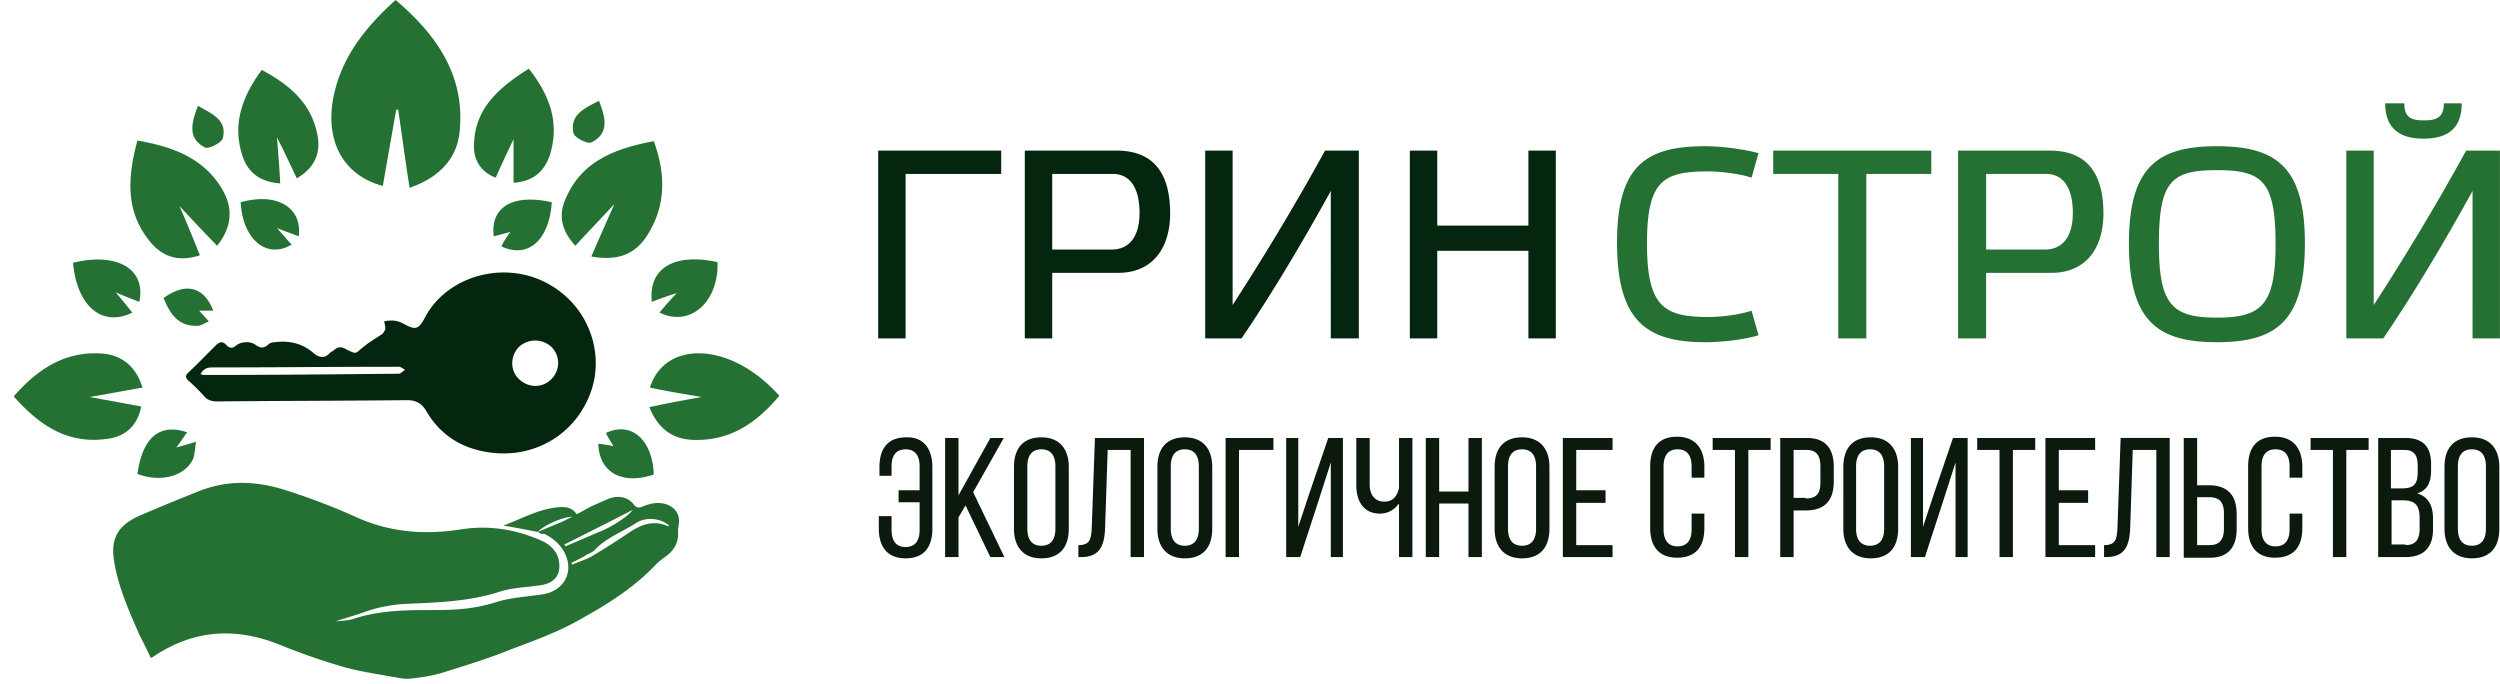 <svg width="190" height="52" fill="none" xmlns="http://www.w3.org/2000/svg"><g clip-path="url(#clip0)"><path d="M70.86 35.49v4.694c0 1.389-.63 2.251-2.035 2.251-1.405 0-2.035-.91-2.035-2.251v-.958h.969v1.054c0 .814.34 1.293 1.066 1.293.727 0 1.066-.479 1.066-1.293v-2.108h-1.599v-.91h1.599v-1.82c0-.814-.34-1.293-1.066-1.293-.727 0-1.066.48-1.066 1.293v.719h-.92v-.67c0-1.39.63-2.252 2.034-2.252 1.308-.048 1.987.862 1.987 2.251zm2.519 2.922l-.533.91v3.017h-1.017v-9.052h1.017v4.358l2.422-4.358h1.018l-2.326 4.119 2.374 4.933h-1.066l-1.889-3.927zm3.682-2.922c0-1.389.678-2.251 2.083-2.251 1.405 0 2.084.91 2.084 2.25v4.695c0 1.389-.679 2.25-2.084 2.25s-2.083-.91-2.083-2.25V35.49zm1.017 4.694c0 .814.34 1.293 1.066 1.293.727 0 1.066-.48 1.066-1.293v-4.742c0-.814-.339-1.293-1.066-1.293-.726 0-1.066.479-1.066 1.293v4.742zm6.105-5.987l-.194 5.89c-.048 1.438-.436 2.252-1.84 2.252h-.194v-.91c.872 0 .969-.431 1.017-1.293l.242-6.85h3.73v9.053h-1.017v-8.142h-1.744zm3.779 1.293c0-1.389.679-2.251 2.084-2.251s2.083.91 2.083 2.25v4.695c0 1.389-.678 2.25-2.083 2.25-1.405 0-2.084-.91-2.084-2.25V35.49zm1.018 4.694c0 .814.339 1.293 1.066 1.293.726 0 1.066-.48 1.066-1.293v-4.742c0-.814-.34-1.293-1.066-1.293-.727 0-1.066.479-1.066 1.293v4.742zm5.184-5.987v8.142h-1.017v-9.052h3.633v.91h-2.616zm6.007 3.975l-1.356 4.167h-1.066v-9.052h.92v6.753l.824-2.49 1.454-4.263h1.114v9.052h-.921v-7.184l-.969 3.017zm6.105.144a1.708 1.708 0 01-1.405.718c-1.211 0-1.792-.91-1.792-2.155v-3.592h1.017v3.544c0 .766.388 1.293 1.114 1.293.63 0 .969-.383 1.115-1.053v-3.784h1.017v9.052h-1.017v-4.023h-.049zm3.101-.048v4.071h-1.018v-9.052h1.018v4.07h2.228v-4.07h1.018v9.052h-1.018v-4.071h-2.228zm4.215-2.778c0-1.389.678-2.251 2.083-2.251 1.405 0 2.083.91 2.083 2.25v4.695c0 1.389-.678 2.25-2.083 2.25-1.405 0-2.083-.91-2.083-2.25V35.49zm1.017 4.694c0 .814.339 1.293 1.066 1.293.727 0 1.066-.48 1.066-1.293v-4.742c0-.814-.339-1.293-1.066-1.293-.727 0-1.066.479-1.066 1.293v4.742zm7.413-2.874v.91h-2.229v3.209h2.762v.91h-3.779v-9.052h3.779v.91h-2.762v3.065h2.229v.048zm7.51-1.82v.814h-.969v-.862c0-.814-.339-1.293-1.066-1.293-.727 0-1.066.479-1.066 1.293v4.79c0 .814.339 1.293 1.066 1.293.727 0 1.066-.48 1.066-1.293v-1.198h.969v1.102c0 1.389-.63 2.25-2.084 2.25-1.405 0-2.034-.91-2.034-2.25v-4.694c0-1.389.629-2.251 2.034-2.251 1.405 0 2.084.91 2.084 2.299zm2.325 6.849v-8.142h-1.695v-.91h4.408v.91h-1.695v8.142h-1.018zm5.475-9.052c1.454 0 2.035.862 2.035 2.203v1.102c0 1.436-.678 2.203-2.132 2.203h-.92v3.544h-1.018v-9.052h2.035zm-.097 4.598c.776 0 1.115-.335 1.115-1.198v-1.245c0-.814-.291-1.245-1.066-1.245h-.969v3.64h.92v.048zm2.859-2.395c0-1.389.678-2.251 2.083-2.251 1.405 0 2.083.91 2.083 2.25v4.695c0 1.389-.678 2.25-2.083 2.25-1.405 0-2.083-.91-2.083-2.25V35.49zm.969 4.694c0 .814.339 1.293 1.066 1.293.726 0 1.066-.48 1.066-1.293v-4.742c0-.814-.34-1.293-1.066-1.293-.727 0-1.066.479-1.066 1.293v4.742zm6.588-2.012l-1.356 4.167h-1.066v-9.052h.921v6.753l.823-2.49 1.454-4.263h1.114v9.052h-.921v-7.184l-.969 3.017zm4.313 4.167v-8.142h-1.696v-.91h4.409v.91h-1.696v8.142h-1.017zm6.734-5.029v.91h-2.228v3.209h2.761v.91h-3.779v-9.052h3.779v.91h-2.761v3.065h2.228v.048zm3.391-3.113l-.193 5.89c-.049 1.438-.436 2.252-1.841 2.252h-.146v-.91c.872 0 .969-.431 1.018-1.293l.242-6.85h3.73v9.053h-1.017v-8.142h-1.793zm5.766 2.682c1.453 0 2.132.766 2.132 2.203v1.102c0 1.389-.63 2.203-2.035 2.203h-1.987v-9.1h1.018v3.592h.872zm.097 4.55c.726 0 1.066-.431 1.066-1.245v-1.198c0-.862-.388-1.197-1.115-1.197h-.92v3.64h.969zm7.025-5.939v.814h-.969v-.862c0-.814-.339-1.293-1.066-1.293-.727 0-1.066.479-1.066 1.293v4.79c0 .814.339 1.293 1.066 1.293.727 0 1.066-.48 1.066-1.293v-1.198h.969v1.102c0 1.389-.63 2.25-2.083 2.25-1.405 0-2.035-.91-2.035-2.25v-4.694c0-1.389.63-2.251 2.035-2.251 1.405 0 2.083.91 2.083 2.299zm2.326 6.849v-8.142h-1.696v-.91h4.409v.91h-1.696v8.142h-1.017zm5.474-9.052c1.405 0 1.986.67 1.986 2.011v.431c0 .958-.29 1.533-1.065 1.773.872.24 1.211.957 1.211 1.915v.815c0 1.34-.678 2.107-2.084 2.107h-2.083v-9.052h2.035zm-.242 3.831c.823 0 1.211-.239 1.211-1.197v-.527c0-.814-.291-1.197-1.017-1.197h-1.018v2.921h.824zm.29 4.311c.727 0 1.066-.383 1.066-1.245v-.814c0-1.006-.387-1.342-1.259-1.342h-.872v3.353h1.065v.048zm2.956-5.939c0-1.389.679-2.251 2.084-2.251s2.083.91 2.083 2.25v4.695c0 1.389-.678 2.25-2.083 2.25-1.405 0-2.084-.91-2.084-2.25V35.49zm1.018 4.694c0 .814.339 1.293 1.066 1.293.726 0 1.065-.48 1.065-1.293v-4.742c0-.814-.339-1.293-1.065-1.293-.727 0-1.066.479-1.066 1.293v4.742z" fill="#0B1A0D"/><path d="M66.741 25.72V11.446h9.35v1.772h-7.266v12.5H66.74zm11.143 0V11.446h6.977c3.15 0 4.07 2.155 4.07 4.79 0 2.346-1.115 4.501-3.973 4.501h-4.99v4.981h-2.084zm6.59-6.754c1.404 0 2.131-1.053 2.131-2.778 0-1.915-.727-2.97-2.035-2.97h-4.602v5.748h4.505zm18.749 6.754h-2.083V14.511c-2.083 3.784-4.409 7.711-6.783 11.207h-2.761V11.447h2.083V23.18a187.61 187.61 0 007.025-11.734h2.568v14.272h-.049zm6.008 0h-2.083V11.446h2.083v5.7h6.928v-5.7h2.084v14.272h-2.084v-6.657h-6.928v6.657z" fill="#04260E"/><path d="M129.58 11.112c1.308 0 3.004.239 4.07.526l-.533 1.868c-.824-.287-2.277-.479-3.295-.479-3.391 0-4.651.67-4.651 5.46s1.26 5.604 4.651 5.604c1.066 0 2.471-.192 3.295-.479l.533 1.868c-1.115.335-2.762.527-4.07.527-4.554 0-6.686-1.724-6.686-7.568 0-5.843 2.18-7.327 6.686-7.327zm10.126 14.608V13.219h-4.942v-1.772h12.016v1.772h-4.942v12.5h-2.132zm9.108 0V11.447h6.977c3.149 0 4.07 2.155 4.07 4.79 0 2.346-1.114 4.502-3.973 4.502h-4.942v4.98h-2.132zm6.59-6.754c1.405 0 2.131-1.053 2.131-2.777 0-1.916-.726-2.97-2.035-2.97h-4.554v5.747h4.458zm19.767-.479c0 5.891-2.132 7.52-6.686 7.52s-6.686-1.629-6.686-7.52c0-5.795 2.18-7.375 6.686-7.375s6.686 1.58 6.686 7.375zm-2.229.048c0-4.79-1.017-5.603-4.457-5.603s-4.409.814-4.409 5.603c0 4.646 1.017 5.604 4.409 5.604 3.44 0 4.457-1.006 4.457-5.604zm17.054 7.185h-2.083V14.511c-2.084 3.784-4.409 7.711-6.783 11.207h-2.81V11.447h2.083V23.18a187.81 187.81 0 007.025-11.734h2.568V25.72zm-7.267-17.865c0 1.053.484 1.293 1.502 1.293.969 0 1.502-.24 1.502-1.293h1.356c0 1.868-1.017 2.682-2.907 2.682-1.889 0-2.907-.862-2.907-2.682h1.454zM31.131 14.273c-.339-2.108-.581-4.024-.872-5.94h-.145c-.34 1.916-.678 3.832-1.018 5.796-3.1-.814-4.505-3.592-3.682-7.088.679-2.874 2.423-5.03 4.651-7.041 3.053 2.586 5.185 5.604 4.894 9.675-.097 2.155-1.357 3.736-3.828 4.598zM16.5 18.679a202 202 0 01-2.859-3.017c.63 1.436 1.066 2.538 1.55 3.735-1.55.527-2.761.144-3.682-.91-1.986-2.299-1.84-4.933-1.066-7.806 2.762.479 5.184 1.389 6.541 3.879.727 1.341.63 2.73-.484 4.119zm28.44.814c.58-1.34 1.114-2.538 1.744-3.975-1.115 1.197-1.987 2.107-2.956 3.16-1.017-1.1-1.308-2.25-.775-3.495 1.211-2.922 3.73-3.88 6.734-4.455.97 2.635.92 5.125-.678 7.424-.92 1.245-2.18 1.676-4.07 1.341zm4.457 9.962c1.114-3.592 6.105-3.544 9.835.623-1.696 2.012-3.682 3.448-6.54 3.353-1.55-.048-2.665-.815-3.343-2.491a115.33 115.33 0 013.973-.766c-1.357-.24-2.617-.431-3.925-.719zm-38.566 0c-1.356.24-2.616.48-4.021.719 1.356.24 2.616.479 3.924.718-.29 1.485-1.211 2.251-2.47 2.443-3.053.479-5.233-.958-7.22-3.21 1.793-2.059 3.876-3.448 6.686-3.256 1.405.096 2.568.862 3.101 2.586zM39.029 13.89v-3.305a97.214 97.214 0 00-1.357 2.921c-1.211-.479-1.696-1.437-1.647-2.49.048-2.778 1.89-4.359 4.166-5.796 1.55 1.964 2.374 4.072 1.6 6.562-.437 1.293-1.309 2.012-2.762 2.107zm-17.975-3.449c.097 1.341.194 2.395.242 3.496-1.453-.095-2.374-.766-2.81-1.915-.872-2.443-.145-4.598 1.405-6.706 2.18 1.15 3.876 2.634 4.264 5.125.193 1.293-.291 2.347-1.6 3.113-.435-.91-.871-1.868-1.501-3.113zM10.589 22.942a47.25 47.25 0 01-1.793-.719c.533.623.872 1.054 1.26 1.533-2.325 1.15-4.215-.527-4.506-3.784 3.295-.814 5.572.431 5.039 2.97zm43.943-3.018c.097 3.018-2.083 4.981-4.408 3.832.387-.48.775-.91 1.308-1.485-.727.24-1.308.431-1.89.67-.29-2.586 1.744-3.735 4.99-3.017zm-15.746-2.299c-.532.144-.872.24-1.26.335-.29-2.25 1.503-3.256 4.41-2.586-.194 2.874-1.793 4.31-3.828 3.353.146-.335.34-.623.678-1.102zm-16.085.335c-.484-.191-.92-.335-1.647-.622.485.527.775.91 1.114 1.245-1.89 1.15-3.73-.383-3.875-3.209 2.664-.766 4.699.335 4.408 2.586zm23.934 15.95c-.242-.384-.436-.671-.581-1.006 1.938-.91 3.537.526 3.634 3.16-2.374.815-4.167-.143-4.215-2.346.339.048.726.096 1.162.191zm-32.412-1.054c-.29.383-.485.718-.824 1.15.533-.144.872-.24 1.502-.432-.097.575-.097 1.006-.242 1.341-.63 1.293-2.471 1.772-4.215 1.102.387-2.73 1.647-3.88 3.779-3.161zm1.987-9.244h-1.067c.243.288.436.48.727.814-.34.144-.581.336-.872.336-1.502.047-2.083-.958-2.568-2.108 1.647-1.197 3.053-.91 3.78.958zM45.52 7.663c.534 1.341.776 2.49-.58 3.161-.291.144-1.309-.383-1.357-.718-.29-1.39.824-1.868 1.938-2.443zm-30.474.383c-.532 1.341-.775 2.49.533 3.161.291.144 1.308-.383 1.357-.718.34-1.341-.775-1.82-1.89-2.443z" fill="#257134"/><path d="M29.193 24.426c.63-.143 1.066-.047 1.502.192.872.479 1.114.431 1.599-.479 1.89-3.64 7.51-4.837 10.998-1.341 2.035 2.06 2.568 5.173 1.308 7.711-1.26 2.634-3.973 4.167-6.928 3.927-2.277-.191-4.118-1.197-5.281-3.209-.34-.574-.775-.814-1.454-.814-4.796.048-9.593.048-14.437.096-.388 0-.727-.096-.97-.383a14.212 14.212 0 00-1.21-1.198c-.243-.239-.243-.383 0-.622.726-.67 1.404-1.39 2.083-2.06.29-.287.533-.335.823 0 .243.24.485.24.727 0 .388-.287 1.066-.335 1.454-.047.387.287.678.287 1.017-.048.097-.096.34-.144.485-.144 1.065-.144 2.083.096 2.906.814.436.383.872.431 1.26 0 .097-.096.242-.144.34-.24.29-.239.532-.239.871-.047.872.43.679.335 1.308-.144.436-.383.97-.67 1.454-1.006a1.04 1.04 0 00.242-.383 2.84 2.84 0 00-.097-.575zm12.694 4.407c.678-.67.727-1.724.048-2.443a1.817 1.817 0 00-2.47-.048c-.679.67-.727 1.772-.049 2.443.727.718 1.793.718 2.47.048zM15.24 28.45c.097 0 .145.047.242.047 4.942 0 9.884-.047 14.826-.095.145 0 .29-.192.484-.288-.145-.096-.34-.24-.484-.24-4.7 0-9.448.049-14.148.049-.484 0-.726.143-.92.527z" fill="#04260E"/><path d="M40.87 40.423c-.824-.144-1.696-.335-2.616-.479 1.405-.527 2.664-1.245 4.118-1.389.533-.048 1.066-.048 1.453.527.388-.191.775-.43 1.163-.623l1.308-.574c.727-.24 1.405-.144 1.89.479.193.24.387.24.63.143.58-.24 1.162-.383 1.792-.191.727.24 1.114.814.969 1.58 0 .144-.048.288-.048.431.096.91-.34 1.58-1.066 2.06-.194.144-.388.287-.533.43-1.648 1.773-3.682 3.066-5.766 4.216-1.647.957-3.488 1.628-5.28 2.299-1.648.67-3.344 1.197-5.04 1.724-.871.287-1.792.43-2.713.527-.436.047-.872-.096-1.308-.144-1.308-.24-2.664-.431-3.924-.814a48.287 48.287 0 01-4.651-1.629c-3.343-1.34-6.54-1.15-9.593.91-.048.048-.097.048-.194.096a61.466 61.466 0 00-.872-1.772c-.775-1.772-1.55-3.496-1.89-5.412-.339-1.82.194-2.874 1.938-3.64a171.287 171.287 0 014.41-1.82c2.228-.91 4.457-.814 6.685-.096a49.888 49.888 0 015.281 2.012c2.617 1.197 5.233 1.389 8.043.958 2.083-.336 4.166 0 6.105.862.63.287 1.162.766 1.308 1.484.193 1.006-.243 1.677-1.212 1.868-1.114.192-2.277.192-3.294.527-2.229.719-4.554.814-6.88.91-1.211.048-2.325.24-3.488.67-.679.24-1.405.432-2.084.671.437-.048.921-.048 1.357-.191 2.035-.67 4.118-.67 6.201-.67 1.55 0 3.053-.097 4.555-.576 1.162-.383 2.422-.43 3.633-.622 1.55-.24 2.374-1.629 1.696-3.066-.339-.718-.92-1.197-1.599-1.532-.194.048-.339-.048-.484-.144.484-.191 1.017-.43 1.502-.623.387-.143.726-.335 1.114-.526-.727 0-2.18.67-2.616 1.15zm2.568 2.347c0 .048.048.096.048.144.533-.24 1.066-.383 1.55-.67a57.686 57.686 0 002.859-1.82c.872-.576 1.792-.91 2.858-.432 0 0 .049 0 .097-.048-.581-.527-1.695-.718-2.519-.191-1.018.67-2.229 1.101-3.1 2.011-.146.192-.437.288-.63.383-.34.24-.776.431-1.163.623zm-.533-1.389c0 .048.048.096.048.144.92-.383 1.793-.767 2.713-1.15.92-.383 2.084-1.15 2.423-1.628-1.745.91-3.489 1.772-5.184 2.634z" fill="#257134"/></g><defs><clipPath id="clip0"><path fill="#fff" transform="translate(.996)" d="M0 0h189v51.726H0z"/></clipPath></defs></svg>